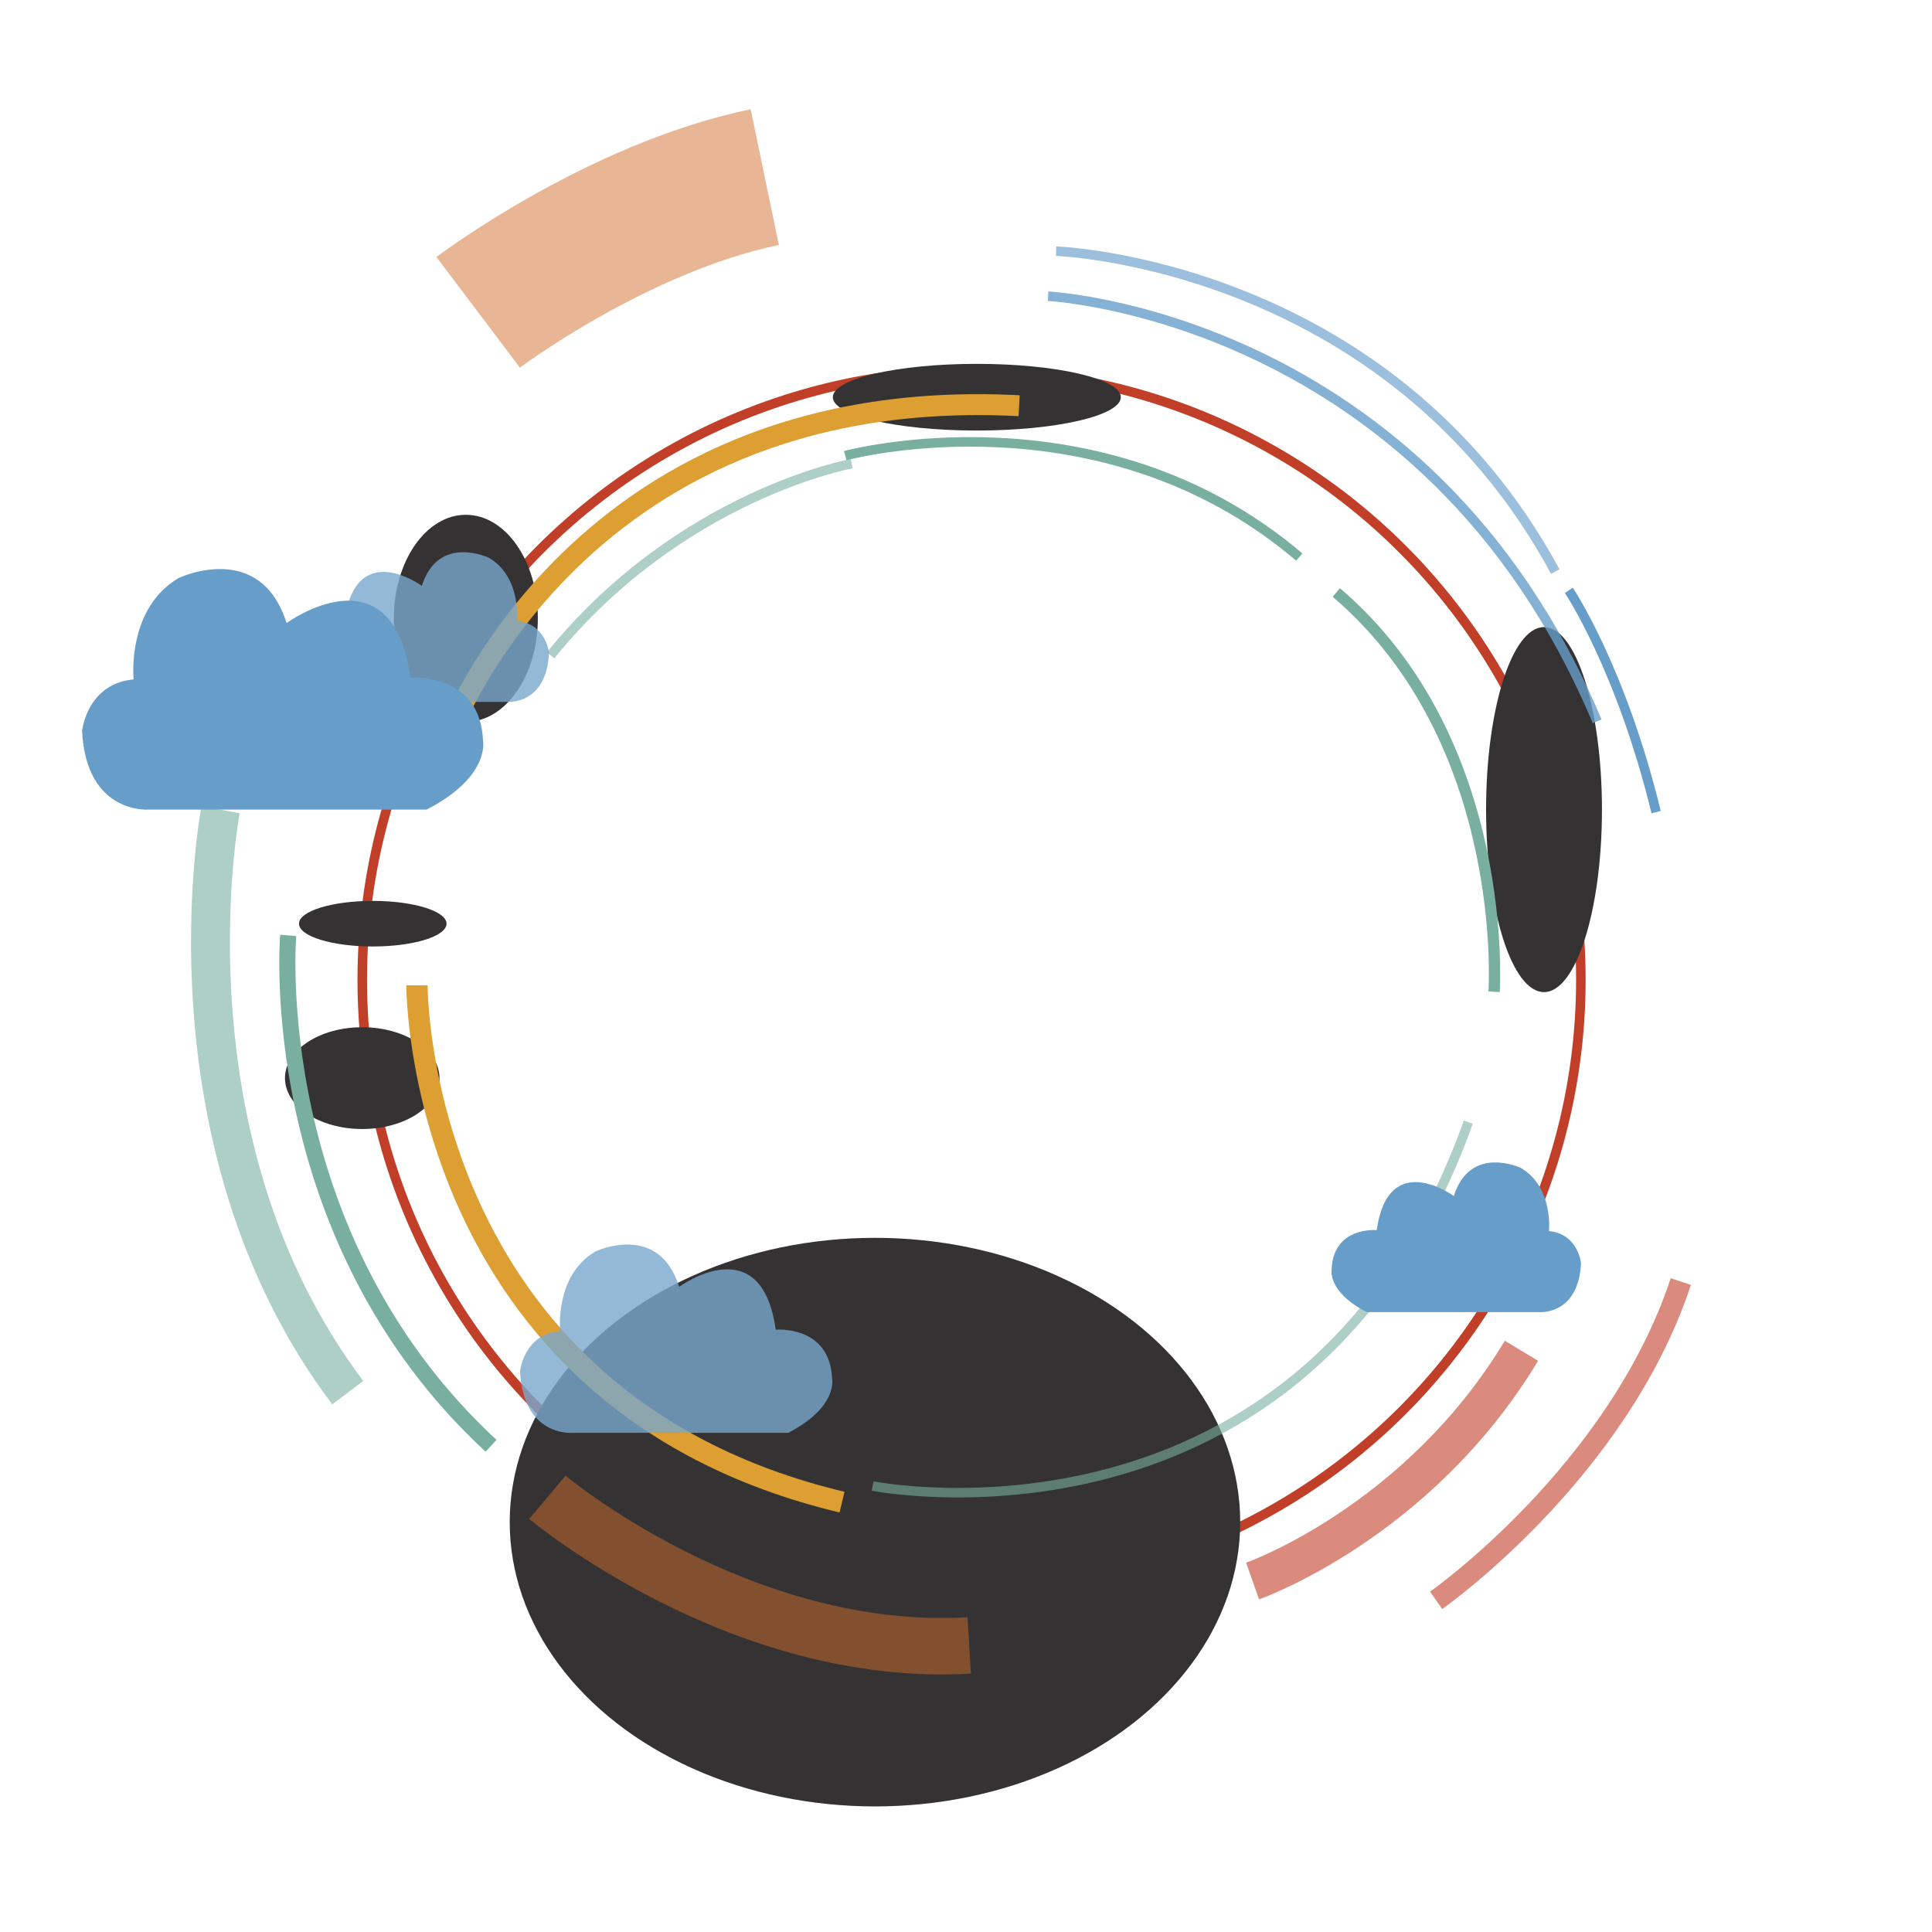 <svg id="cortan-rojo" xmlns="http://www.w3.org/2000/svg" width="1200" height="1200" viewBox="0 0 1200 1200">
<defs>
    <style>
      .cls-1, .cls-10, .cls-11, .cls-12, .cls-13, .cls-14, .cls-15, .cls-16, .cls-3, .cls-4, .cls-5, .cls-6, .cls-7, .cls-8, .cls-9 {
        fill: none;
      }

      .cls-1, .cls-12, .cls-13 {
        stroke: #c13f28;
      }

      .cls-1, .cls-14, .cls-15, .cls-16, .cls-7, .cls-9 {
        stroke-width: 5.92px;
      }

      .cls-2 {
        fill: #343233;
      }

      .cls-3, .cls-4 {
        stroke: #dd9f32;
      }

      .cls-13, .cls-3 {
        stroke-width: 13.21px;
      }

      .cls-10, .cls-11, .cls-12, .cls-13, .cls-14, .cls-15, .cls-16, .cls-17, .cls-18, .cls-3, .cls-4, .cls-5, .cls-6, .cls-7, .cls-8, .cls-9 {
        fill-rule: evenodd;
      }

      .cls-4 {
        stroke-width: 13px;
      }

      .cls-5, .cls-6, .cls-7, .cls-8, .cls-9 {
        stroke: #78af9f;
      }

      .cls-5 {
        stroke-width: 10px;
      }

      .cls-12, .cls-6 {
        stroke-width: 24.14px;
      }

      .cls-12, .cls-13, .cls-6, .cls-7 {
        opacity: 0.6;
      }

      .cls-8 {
        stroke-width: 7px;
      }

      .cls-10, .cls-11 {
        stroke: #d36e2d;
        opacity: 0.5;
      }

      .cls-10 {
        stroke-width: 86.1px;
      }

      .cls-11 {
        stroke-width: 35.08px;
      }

      .cls-14, .cls-15, .cls-16 {
        stroke: #669dc9;
      }

      .cls-14, .cls-17 {
        opacity: 0.8;
      }

      .cls-15 {
        opacity: 0.65;
      }

      .cls-17 {
        fill: #7aa8cd;
      }

      .cls-18 {
        fill: #669dc9;
      }
    </style>
  </defs>
  <circle id="Circulo-rojo" class="cls-1" cx="603.453" cy="608.61" r="378.453"/>
  <ellipse class="cls-2" cx="959.015" cy="502.86" rx="35.985" ry="113.36"/>
  <ellipse class="cls-2" cx="543.453" cy="945.422" rx="226.859" ry="176.578"/>
  <ellipse class="cls-2" cx="224.984" cy="669.64" rx="47.984" ry="31.61"/>
  <ellipse class="cls-2" cx="231.531" cy="573.718" rx="45.813" ry="14.156"/>
  <ellipse class="cls-2" cx="289.344" cy="384.063" rx="44.719" ry="64.313"/>
  <ellipse class="cls-2" cx="606.718" cy="246.703" rx="89.438" ry="20.703"/>
  <path id="amarillo-abajo" class="cls-3" d="M259,612s-1.486,257.571,264,321"/>
  <path id="amarillo-arriba" class="cls-4" d="M275,465s77.489-227.642,358-213"/>
  <path id="agua-transparente" class="cls-5" d="M179,581S163.148,766.75,305,898"/>
  <path id="agua2-transparente" class="cls-6" d="M137,502.875S97.633,708.125,216,865"/>
  <path id="azul-abajo" class="cls-7" d="M542,923s269.758,53.688,370-226"/>
  <path id="azul-arriba-derecha" class="cls-8" d="M928,616s10.578-155.406-98-248"/>
  <path id="azul-arriba-arriba" class="cls-9" d="M525,283s157.734-42.766,282,63"/>
  <path id="azul-abajo-de-arriba" class="cls-7" d="M529,288S422.984,307.125,342,407"/>
  <path id="natanja2-transparente" class="cls-10" d="M297,194s86.039-64.914,178-84"/>
  <path id="naranja-transparente" class="cls-11" d="M340,930s119.531,100.43,262,92"/>
  <path id="rojo2-transparente" class="cls-12" d="M778,982s102.453-35.875,167-143"/>
  <path id="rojo-transparente" class="cls-13" d="M892,994s112.49-78.719,152-198"/>
  <path id="azul-transparente" class="cls-14" d="M651,184s234.945,11.531,341,264"/>
  <path id="azul2-transparente" class="cls-15" d="M656,156s206.148,7.016,310,199"/>
  <path id="azul3-transparente" class="cls-16" d="M974.424,366.688s32.356,47.939,54.226,137.737"/>
  <path id="cloud-chica_oscura" data-name="cloud-chica oscura" class="cls-17" d="M315.5,435.971s23.949,1.767,25.5-30.4c0,0-1.775-18.239-19.9-19.91,0,0,2.856-27.259-17.416-39.2,0,0-31.423-14.978-41.676,17.422,0,0-40.694-29.779-47.895,21.155,0,0-26.875-2.4-27.991,24.266,0,0-3,13.862,21.77,26.667H315.5Z"/>
  <path id="cloud" class="cls-18" d="M92,502.859S53.5,505.7,51,454c0,0,2.853-29.314,32-32,0,0-4.591-43.811,28-63,0,0,50.517-24.072,67,28,0,0,65.423-47.859,77,34,0,0,43.2-3.859,45,39,0,0,4.823,22.279-35,42.859H92Z"/>
  <path id="cloud_oscura" data-name="cloud oscura" class="cls-17" d="M354.92,889.963s-29.975,2.223-31.92-38.245c0,0,2.221-22.947,24.913-25.049,0,0-3.574-34.294,21.8-49.315,0,0,39.328-18.843,52.161,21.918,0,0,50.934-37.463,59.947,26.614,0,0,33.636-3.021,35.034,30.528,0,0,3.755,17.439-27.249,33.549H354.92Z"/>
  <path id="cloud-chica" class="cls-18" d="M956.5,814.971s23.949,1.767,25.5-30.4c0,0-1.775-18.239-19.9-19.91,0,0,2.856-27.259-17.416-39.2,0,0-31.423-14.978-41.676,17.422,0,0-40.694-29.779-47.9,21.155,0,0-26.875-2.4-27.991,24.266,0,0-3,13.862,21.77,26.667H956.5Z"/>
</svg>
